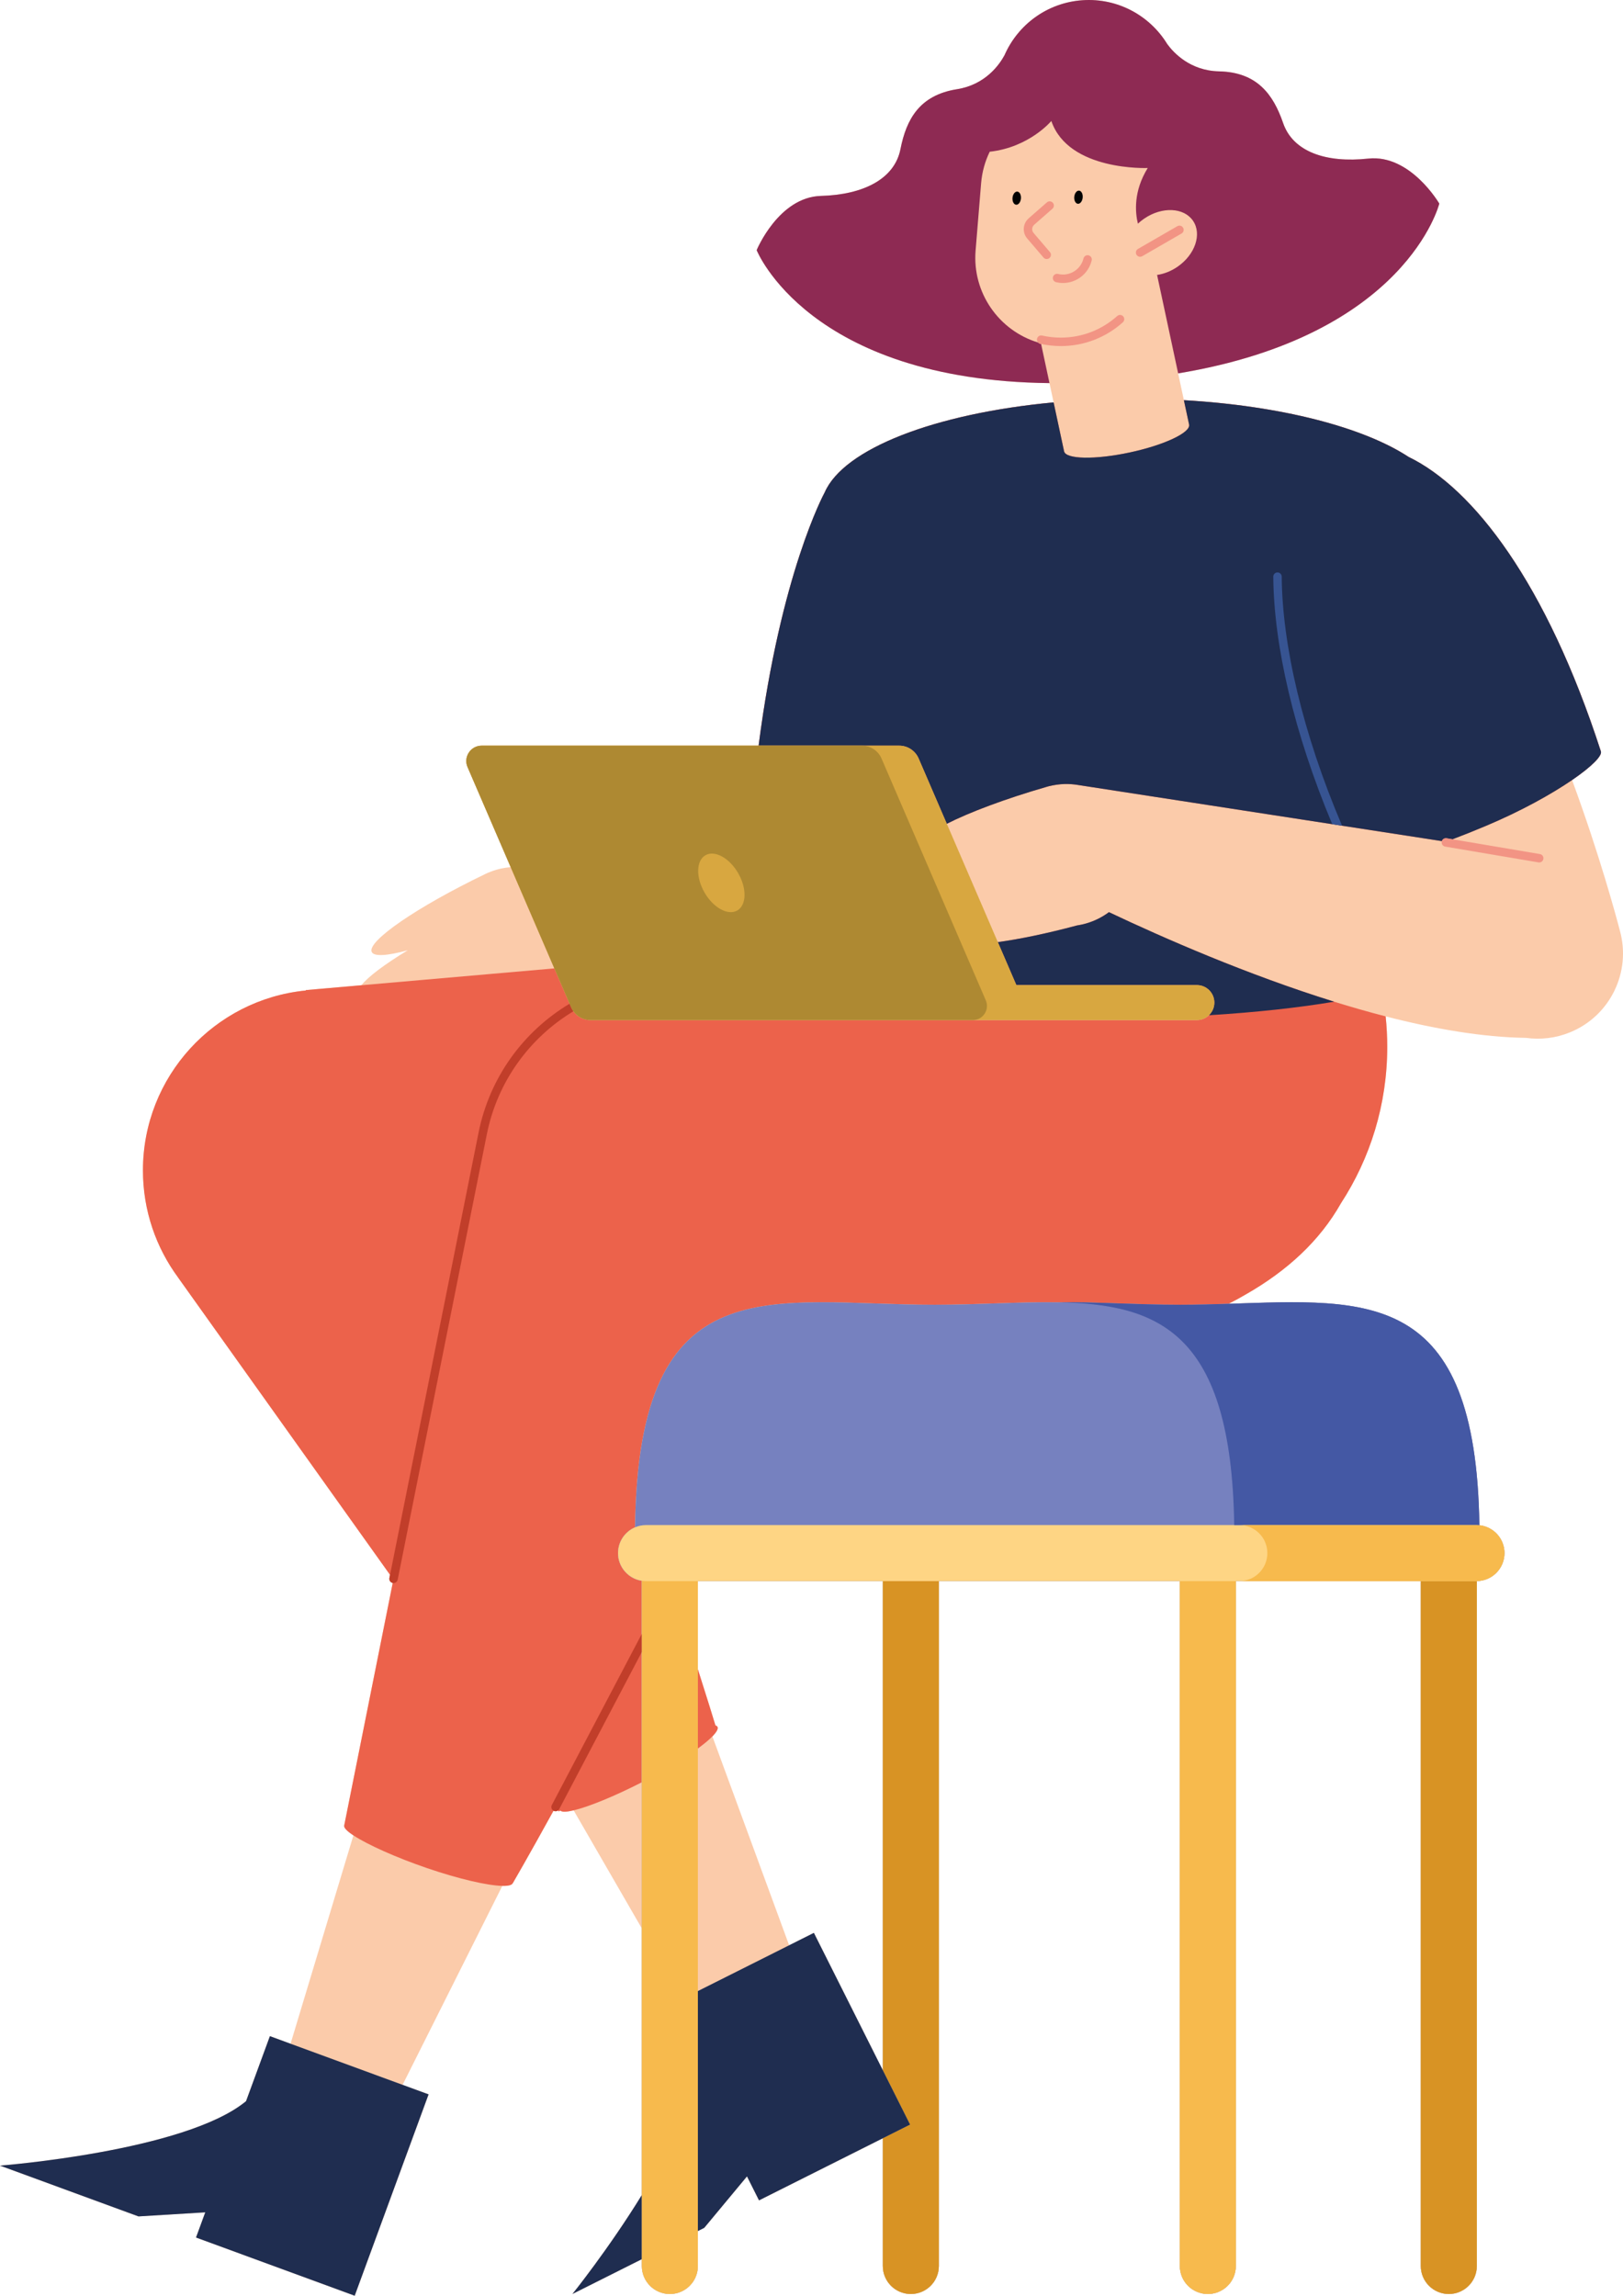 <svg xmlns="http://www.w3.org/2000/svg" xmlns:xlink="http://www.w3.org/1999/xlink" version="1.1" id="Capa_2" x="0px" y="0px" style="enable-background:new 0 0 2122 2122;" xml:space="preserve" viewBox="610.79 424.26 899.73 1272.79">
<g>
	<path style="fill:#FBCBAA;" d="M1508.815,940.315c-1.94-7.443-11.209-42.006-26.525-83.58c10.896-7.463,16.965-13.56,15.938-15.998   c-30.181-93.187-70.637-145.728-106.583-163.164c-25.036-16.424-70.617-28.344-124.554-31.443l-3.182-14.861   c126.75-20.978,144.774-94.13,144.774-94.13s-16.006-27.486-39.385-24.95c-23.38,2.537-41.71-3.75-47.194-19.706   c-5.484-15.955-14.486-28.217-35.558-28.664c-15.991-0.339-25.169-10.317-28.668-15.112c-9.587-15.699-27.361-25.66-46.983-24.323   c-19.622,1.338-35.878,13.621-43.245,30.477c-2.816,5.224-10.554,16.355-26.351,18.863c-20.815,3.303-28.068,16.673-31.336,33.226   c-3.268,16.553-20.573,25.27-44.081,25.931c-23.507,0.661-35.635,30.066-35.635,30.066s28.67,72.242,162.337,73.72l2.288,10.688   c-65.887,6.15-116.411,25.7-126.908,49.921c-0.516,0.946-24.364,45.062-36.632,140.385H877.807c-6.123,0-10.245,6.268-7.821,11.889   l23.924,55.486c-4.262,0.322-8.536,1.349-12.66,3.134l-0.013-0.027l-1.147,0.55l-0.18,0.083l-0.236,0.116   c-37.597,18.102-65.598,37.31-62.804,43.165c1.271,2.664,8.702,2.109,19.973-0.965c-12.764,7.748-22,14.666-25.722,19.401   l-30.824,2.692l0.003,0.217c-50.677,4.996-90.268,47.74-90.268,99.731c0,22.273,7.266,42.847,19.557,59.485l-0.01,0.013   l117.441,164.751l-0.349,1.742c-0.254,1.267,0.568,2.499,1.835,2.753h0l-26.882,134.381c-0.425,1.241,1.487,3.2,5.08,5.567   l-34.84,115.507l-11.448-4.201l-13.227,36.049c-33.693,27.82-136.392,35.732-136.392,35.732l76.757,28.162l37.021-2.257   l-5.122,13.96l87.971,32.276l40.963-111.646l-14.413-5.288l55.289-110.296c3.335,0.07,5.399-0.432,5.791-1.576l0.053,0.018   c0,0,8.485-14.591,22.542-40.119l0.038,0.022c0.807,0.424,1.749,0.328,2.445-0.167l0.382,0.534l0.898-0.475   c0.842,0.925,3.479,0.816,7.374-0.114l37.82,65.48v147.767c-18.287,29.772-38.488,54.896-38.488,54.896l38.488-19.313v3.784   c0,8.576,6.953,15.529,15.529,15.529c8.577,0,15.53-6.953,15.53-15.529v-19.368l3.53-1.771l23.7-28.53l6.669,13.291l68.632-34.439   v70.817c0,8.576,6.953,15.529,15.529,15.529c8.576,0,15.529-6.953,15.529-15.529V1300.85h133.59v379.716   c0,8.576,6.952,15.529,15.529,15.529c8.577,0,15.529-6.953,15.529-15.529V1300.85h102.532v379.716   c0,8.576,6.953,15.529,15.529,15.529c8.577,0,15.529-6.953,15.529-15.529v-379.721c8.484-0.107,15.329-7.015,15.329-15.524   c0-8.029-6.094-14.634-13.909-15.445c-1.929-130.918-61.449-125.273-139.05-122.768c3.234-1.622,6.405-3.35,9.509-5.182   c22.979-13.107,41.026-29.701,52.781-50.536c16.239-24.961,25.677-54.754,25.677-86.753c0-5.702-0.302-11.333-0.886-16.88   c27.036,6.964,53.804,11.587,77.855,11.916c7.922,1.106,16.232,0.212,24.181-2.999   C1503.468,987.589,1515.147,963.146,1508.815,940.315z M1100.193,1572.027l-38.215-76.159l-13.721,6.885l-42.543-115.81   c2.334-2.383,3.382-4.23,2.816-5.299c-0.195-0.369-0.577-0.629-1.126-0.79c-1.135-3.753-4.453-14.619-9.741-31.144v-48.861h102.531   V1572.027z"/>
	<g>
		<path style="fill:#EC624B;" d="M1007.402,1380.855c-1.136-3.753-4.453-14.619-9.742-31.144v43.958    c3.417-2.509,6.158-4.793,8.051-6.726c2.334-2.383,3.381-4.23,2.816-5.299C1008.332,1381.276,1007.95,1381.016,1007.402,1380.855z    "/>
		<path style="fill:#EC624B;" d="M1350.403,979.621c-48.228-14.993-94.544-35.288-124.858-49.646    c-3.731,2.784-8.02,4.951-12.764,6.303c-1.675,0.477-3.355,0.838-5.033,1.088c-16.601,4.45-31.831,7.601-43.802,9.218    l10.27,23.819h100.056c5.36,0,9.707,4.345,9.707,9.707c0,2.761-1.156,5.252-3.007,7.02c-1.743,1.663-4.101,2.687-6.7,2.687    h-336.08c-3.827,0-7.354-1.857-9.532-4.878c-0.494-0.685-0.918-1.427-1.261-2.223l-0.849-1.97l-8.448-19.593l-106.983,9.343    l-30.824,2.692l0.003,0.217c-50.678,4.996-90.269,47.74-90.269,99.731c0,22.273,7.266,42.847,19.557,59.485l-0.01,0.013    l117.44,164.751l-0.349,1.742c-0.254,1.267,0.568,2.5,1.834,2.753h0.001l-26.881,134.382c-0.425,1.241,1.487,3.2,5.08,5.567    c7.853,5.174,23.737,12.297,40.819,18.147c17.69,6.057,33.552,9.681,41.739,9.853c3.335,0.07,5.399-0.431,5.791-1.575l0.054,0.018    c0,0,8.484-14.591,22.542-40.12c0.013,0.007,0.024,0.016,0.038,0.022c0.808,0.425,1.749,0.328,2.445-0.167l0.382,0.535    l0.897-0.475c0.842,0.924,3.479,0.815,7.374-0.114c8.507-2.03,22.998-7.967,37.82-15.582v-111.695    c-7.469-1.125-13.196-7.571-13.196-15.355c0-6.414,3.889-11.92,9.438-14.288c1.775-147.035,75.454-123.397,166.084-123.397    c24.211,0,47.212-1.687,67.956-1.356c20.744-0.331,43.745,1.356,67.956,1.356c9.201,0,18.226-0.243,27.019-0.527    c3.233-1.622,6.405-3.35,9.508-5.181c22.979-13.107,41.026-29.702,52.781-50.536c16.239-24.961,25.676-54.754,25.676-86.752    c0-5.702-0.302-11.333-0.886-16.88C1369.424,985.307,1359.877,982.566,1350.403,979.621z"/>
		<path style="fill:#EC624B;" d="M1498.226,840.737c-30.181-93.187-70.637-145.728-106.583-163.164    c-25.036-16.424-70.617-28.344-124.555-31.443l2.89,13.5c0.953,4.457-13.787,11.39-32.926,15.488    c-19.138,4.096-35.427,3.805-36.38-0.653l-5.803-27.108c-65.887,6.15-116.411,25.7-126.908,49.921    c-0.516,0.946-24.364,45.062-36.632,140.385h77.922c4.693,0,8.936,2.792,10.794,7.101l15.618,36.222    c12.505-6.37,32.374-13.857,55.269-20.466c0.08-0.023,0.158-0.048,0.238-0.071c0.057-0.016,0.115-0.031,0.173-0.047    c0.413-0.119,0.826-0.237,1.241-0.356l0.008,0.029c5.469-1.344,10.97-1.473,16.21-0.548l140.539,21.68l5.43,0.838l55.336,8.537    c0.357-1.078,1.454-1.764,2.607-1.569l3.276,0.554c5.959-2.257,12.191-4.745,18.579-7.435    c19.491-8.206,36.271-17.557,47.72-25.399C1493.185,849.271,1499.253,843.175,1498.226,840.737z"/>
	</g>
	<g>
		<path style="fill:#1F2D50;" d="M1212.781,936.278c-1.675,0.477-3.355,0.838-5.033,1.088c-16.601,4.45-31.831,7.601-43.802,9.218    l10.27,23.819h100.056c5.36,0,9.707,4.345,9.707,9.707c0,2.761-1.156,5.252-3.007,7.02c26.221-1.62,49.829-4.205,69.43-7.508    c-48.228-14.993-94.544-35.288-124.858-49.646C1221.814,932.759,1217.525,934.926,1212.781,936.278z"/>
		<path style="fill:#1F2D50;" d="M1498.226,840.737c-30.181-93.187-70.637-145.728-106.583-163.164    c-25.036-16.424-70.617-28.344-124.555-31.443l2.89,13.5c0.953,4.457-13.787,11.39-32.926,15.488    c-19.138,4.096-35.427,3.805-36.38-0.653l-5.803-27.108c-65.887,6.15-116.411,25.7-126.908,49.921    c-0.516,0.946-24.364,45.062-36.632,140.385h77.922c4.693,0,8.936,2.792,10.794,7.101l15.618,36.222    c12.505-6.37,32.374-13.857,55.269-20.466c0.08-0.023,0.158-0.048,0.238-0.071c0.057-0.016,0.115-0.031,0.173-0.047    c0.413-0.119,0.826-0.237,1.241-0.356l0.008,0.029c5.469-1.344,10.97-1.473,16.21-0.548l140.539,21.68l5.43,0.838l55.336,8.537    c0.357-1.078,1.454-1.764,2.607-1.569l3.276,0.554c5.959-2.257,12.191-4.745,18.579-7.435    c19.491-8.206,36.271-17.557,47.72-25.399C1493.185,849.271,1499.253,843.175,1498.226,840.737z"/>
	</g>
	<g>
		<path style="fill:#D8A740;" d="M1274.273,970.403h-100.056l-10.27-23.819l-28.283-65.597l-15.618-36.222    c-1.858-4.309-6.101-7.101-10.794-7.101H877.806c-6.123,0-10.246,6.268-7.822,11.889l23.924,55.487l24.194,56.114l8.448,19.593    l0.849,1.97c0.343,0.796,0.768,1.539,1.261,2.223c2.179,3.021,5.706,4.878,9.532,4.878h336.08c2.599,0,4.957-1.024,6.7-2.687    c1.851-1.767,3.007-4.258,3.007-7.02C1283.98,974.748,1279.633,970.403,1274.273,970.403z"/>
		<path style="fill:#7681BF;" d="M1430.908,1269.876c-1.929-130.918-61.449-125.273-139.05-122.768    c-8.794,0.284-17.819,0.527-27.019,0.527c-24.211,0-47.212-1.687-67.956-1.356c-20.744-0.331-43.745,1.356-67.956,1.356    c-90.63,0-164.309-23.638-166.084,123.397c-5.549,2.368-9.438,7.874-9.438,14.288c0,7.784,5.727,14.23,13.196,15.355v379.891    c0,8.576,6.953,15.529,15.529,15.529s15.529-6.953,15.529-15.529v-379.716h102.532v271.178l15.12,30.134l-15.12,7.587v70.817    c0,8.576,6.953,15.529,15.529,15.529s15.529-6.953,15.529-15.529v-379.716h133.59v379.716c0,8.576,6.952,15.529,15.529,15.529    c8.577,0,15.529-6.953,15.529-15.529v-379.716h102.531v379.716c0,8.576,6.953,15.529,15.529,15.529    c8.577,0,15.529-6.953,15.529-15.529v-379.721c8.484-0.107,15.33-7.015,15.33-15.525    C1444.818,1277.291,1438.723,1270.686,1430.908,1269.876z"/>
	</g>
	<path style="fill:#FED584;" d="M1430.908,1269.876c-0.532-0.055-1.073-0.085-1.619-0.085H968.934c-2.162,0-4.22,0.443-6.09,1.241   c-5.549,2.368-9.438,7.874-9.438,14.288c0,7.784,5.727,14.23,13.196,15.355v379.891c0,8.576,6.953,15.529,15.529,15.529   s15.529-6.953,15.529-15.529v-379.716h102.532v271.178l15.12,30.134l-15.12,7.587v70.817c0,8.576,6.953,15.529,15.529,15.529   s15.529-6.953,15.529-15.529v-379.716h133.59v379.716c0,8.576,6.952,15.529,15.529,15.529c8.577,0,15.529-6.953,15.529-15.529   v-379.716h102.531v379.716c0,8.576,6.953,15.529,15.529,15.529c8.577,0,15.529-6.953,15.529-15.529v-379.721   c8.484-0.107,15.33-7.015,15.33-15.525C1444.818,1277.291,1438.723,1270.686,1430.908,1269.876z"/>
	<path style="fill:#D89324;" d="M1100.192,1300.85v271.177l15.121,30.134l-15.121,7.587v70.817c0,8.576,6.953,15.529,15.529,15.529   s15.529-6.953,15.529-15.529V1300.85H1100.192z"/>
	<path style="fill:#D89324;" d="M1398.43,1300.85v379.716c0,8.576,6.953,15.529,15.529,15.529c8.577,0,15.529-6.953,15.529-15.529   v-379.721c-0.067,0.001-0.133,0.005-0.199,0.005H1398.43z"/>
	<path style="fill:#8E2A53;" d="M1187.453,614.853L1187.453,614.853c-0.484-0.109-0.897-0.363-1.208-0.703   c-21.643-6.575-36.546-27.53-34.623-50.992l3.056-37.304c0.513-6.259,2.18-12.147,4.773-17.474   c21.985-2.421,34.158-17.049,34.158-17.049c9.548,27.958,53.442,26.069,53.442,26.069c-7.985,12.906-6.991,24.561-5.452,30.878   c1.084-1.025,2.276-1.989,3.572-2.87c9.864-6.709,21.946-6.143,26.987,1.267c5.04,7.41,1.13,18.855-8.735,25.565   c-3.588,2.44-7.468,3.913-11.196,4.45l11.683,54.579c126.749-20.978,144.774-94.131,144.774-94.131s-16.006-27.486-39.386-24.95   c-23.38,2.537-41.71-3.75-47.194-19.706c-5.484-15.955-14.486-28.217-35.558-28.664c-15.991-0.339-25.168-10.317-28.668-15.111   c-9.587-15.699-27.361-25.661-46.983-24.323c-19.621,1.338-35.877,13.62-43.245,30.477c-2.816,5.224-10.554,16.355-26.352,18.863   c-20.815,3.303-28.068,16.673-31.336,33.226c-3.268,16.553-20.573,25.27-44.081,25.931c-23.507,0.661-35.635,30.066-35.635,30.066   s28.671,72.243,162.337,73.721l-4.648-21.713C1187.774,614.921,1187.612,614.889,1187.453,614.853z"/>
	<polygon style="fill:#1F2D50;" points="1100.192,1572.027 1061.976,1495.869 1048.255,1502.754 997.661,1528.141 997.661,1661.197    1001.19,1659.426 1024.891,1630.896 1031.56,1644.187 1100.192,1609.748 1115.312,1602.161  "/>
	<path style="fill:#1F2D50;" d="M928.115,1696.094l38.487-19.313v-35.583C948.314,1670.971,928.115,1696.094,928.115,1696.094z"/>
	<path style="fill:#1F2D50;" d="M724.571,1650.82l-5.122,13.96l87.971,32.276l40.962-111.646l-14.412-5.288l-62.11-22.788   l-11.449-4.2l-13.227,36.049c-33.693,27.82-136.392,35.731-136.392,35.731l76.757,28.162L724.571,1650.82z"/>
	<path style="fill:#F29484;" d="M1192.574,567.317c0.982-0.84,1.097-2.317,0.258-3.298l-9.053-10.585   c-0.531-0.624-0.783-1.366-0.785-2.124c0.003-0.918,0.374-1.81,1.115-2.462l10.116-8.868c0.971-0.852,1.069-2.33,0.217-3.301   c-0.852-0.971-2.33-1.069-3.301-0.217l0,0l-10.116,8.867c-1.788,1.565-2.712,3.777-2.709,5.98   c-0.002,1.823,0.632,3.674,1.909,5.165l9.053,10.585C1190.116,568.041,1191.592,568.156,1192.574,567.317z"/>
	<path style="fill:#010202;" d="M1174.772,530.485c-1.288-0.122-2.488,1.409-2.679,3.421c-0.191,2.012,0.698,3.742,1.988,3.865   c1.288,0.122,2.487-1.41,2.679-3.422C1176.95,532.338,1176.06,530.607,1174.772,530.485z"/>
	<path style="fill:#010202;" d="M1208.309,537.241c1.288,0.122,2.488-1.41,2.679-3.422c0.191-2.012-0.699-3.742-1.988-3.864   c-1.288-0.122-2.488,1.409-2.679,3.421C1206.131,535.388,1207.021,537.119,1208.309,537.241z"/>
	<path style="fill:#F29484;" d="M1196.22,580.697L1196.22,580.697c1.293,0.313,2.59,0.463,3.868,0.463   c7.387,0.002,14.074-5.026,15.894-12.513c0.304-1.256-0.466-2.521-1.722-2.825c-1.256-0.304-2.52,0.466-2.825,1.722   c-1.292,5.347-6.086,8.936-11.348,8.937c-0.911,0-1.837-0.107-2.765-0.332c-1.256-0.305-2.521,0.466-2.825,1.722   C1194.193,579.127,1194.964,580.393,1196.22,580.697z"/>
	<path style="fill:#F29484;" d="M1187.453,614.853L1187.453,614.853c0.16,0.036,0.321,0.067,0.481,0.102   c3.527,0.764,7.188,1.17,10.939,1.17c13.213,0.002,25.285-4.99,34.391-13.183c0.961-0.865,1.039-2.343,0.175-3.304   c-0.864-0.961-2.343-1.039-3.304-0.175c-8.29,7.453-19.236,11.982-31.263,11.984c-3.573,0-7.047-0.401-10.387-1.157   c-1.26-0.285-2.513,0.504-2.798,1.765c-0.176,0.776,0.057,1.549,0.556,2.095C1186.555,614.49,1186.969,614.744,1187.453,614.853z"/>
	<path style="fill:#F29484;" d="M1241.652,562.261c-1.119,0.646-1.502,2.076-0.856,3.195c0.646,1.119,2.077,1.502,3.195,0.856   l21.811-12.594c1.119-0.646,1.502-2.076,0.856-3.195c-0.646-1.118-2.077-1.502-3.195-0.856L1241.652,562.261z"/>
	<path style="fill:#375492;" d="M1354.771,882.045c-21.852-51.303-33.188-100.479-33.441-138.095   c-0.009-1.292-1.064-2.332-2.356-2.323s-2.332,1.064-2.322,2.356c0.274,37.834,11.38,86.43,32.689,137.224L1354.771,882.045z"/>
	<path style="fill:#C13E2A;" d="M831.255,1300.044l49.419-246.929c5.859-29.275,23.778-53.595,47.987-68.178   c-0.494-0.684-0.918-1.427-1.261-2.223l-0.85-1.971c-25.46,15.223-44.314,40.728-50.464,71.453l-49.07,245.186l-0.349,1.742   c-0.254,1.267,0.568,2.5,1.834,2.753h0.001C829.769,1302.132,831.001,1301.311,831.255,1300.044z"/>
	<path style="fill:#C13E2A;" d="M920.842,1427.19l45.759-87.068v-10.057l-49.901,94.948c-0.594,1.13-0.17,2.524,0.944,3.137   c0.013,0.007,0.024,0.016,0.038,0.022c0.808,0.425,1.749,0.328,2.445-0.167C920.417,1427.8,920.666,1427.526,920.842,1427.19z"/>
	<path style="fill:#F29484;" d="M1411.934,893.627l51.751,8.758c1.274,0.216,2.481-0.642,2.696-1.916   c0.216-1.274-0.642-2.482-1.916-2.697l-48.475-8.204l-3.276-0.554c-1.153-0.195-2.25,0.491-2.607,1.568   c-0.037,0.113-0.069,0.228-0.089,0.348C1409.802,892.204,1410.66,893.411,1411.934,893.627z"/>
	<path style="fill:#AE8932;" d="M918.102,961.151l8.448,19.593l0.85,1.971c0.343,0.795,0.767,1.539,1.261,2.223   c2.179,3.022,5.706,4.878,9.533,4.878h211.874c5.643,0,9.443-5.776,7.209-10.957l-57.817-134.095   c-1.858-4.309-6.101-7.101-10.794-7.101H877.806c-6.123,0-10.246,6.268-7.822,11.889l23.924,55.486L918.102,961.151z    M1001.844,898.429c5.15-2.972,13.281,1.471,18.164,9.927c4.882,8.455,4.665,17.72-0.485,20.693   c-5.15,2.974-13.282-1.471-18.164-9.927C996.478,910.667,996.695,901.403,1001.844,898.429z"/>
	<path style="fill:#F7BA4D;" d="M997.661,1300.85h-28.727c-0.793,0-1.571-0.06-2.332-0.175v379.891   c0,8.576,6.953,15.529,15.529,15.529s15.529-6.953,15.529-15.529V1300.85z"/>
	<path style="fill:#F7BA4D;" d="M1264.84,1680.566c0,8.576,6.952,15.529,15.529,15.529c8.577,0,15.529-6.953,15.529-15.529V1300.85   h-31.058V1680.566z"/>
	<path style="fill:#4458A4;" d="M1264.839,1147.635c-24.211,0-47.212-1.686-67.956-1.356c56.689,0.904,96.519,16.874,98.111,123.513   h134.295c0.547,0,1.087,0.029,1.619,0.084c-1.929-130.918-61.449-125.273-139.05-122.768   C1283.065,1147.392,1274.04,1147.635,1264.839,1147.635z"/>
	<path style="fill:#F7BA4D;" d="M1297.831,1269.791c8.577,0,15.53,6.953,15.53,15.529c0,8.577-6.953,15.53-15.53,15.53h131.458   c0.066,0,0.132-0.004,0.199-0.005c8.484-0.107,15.33-7.015,15.33-15.525c0-8.029-6.095-14.634-13.91-15.444   c-0.532-0.055-1.072-0.084-1.619-0.084H1297.831z"/>
</g>
</svg>